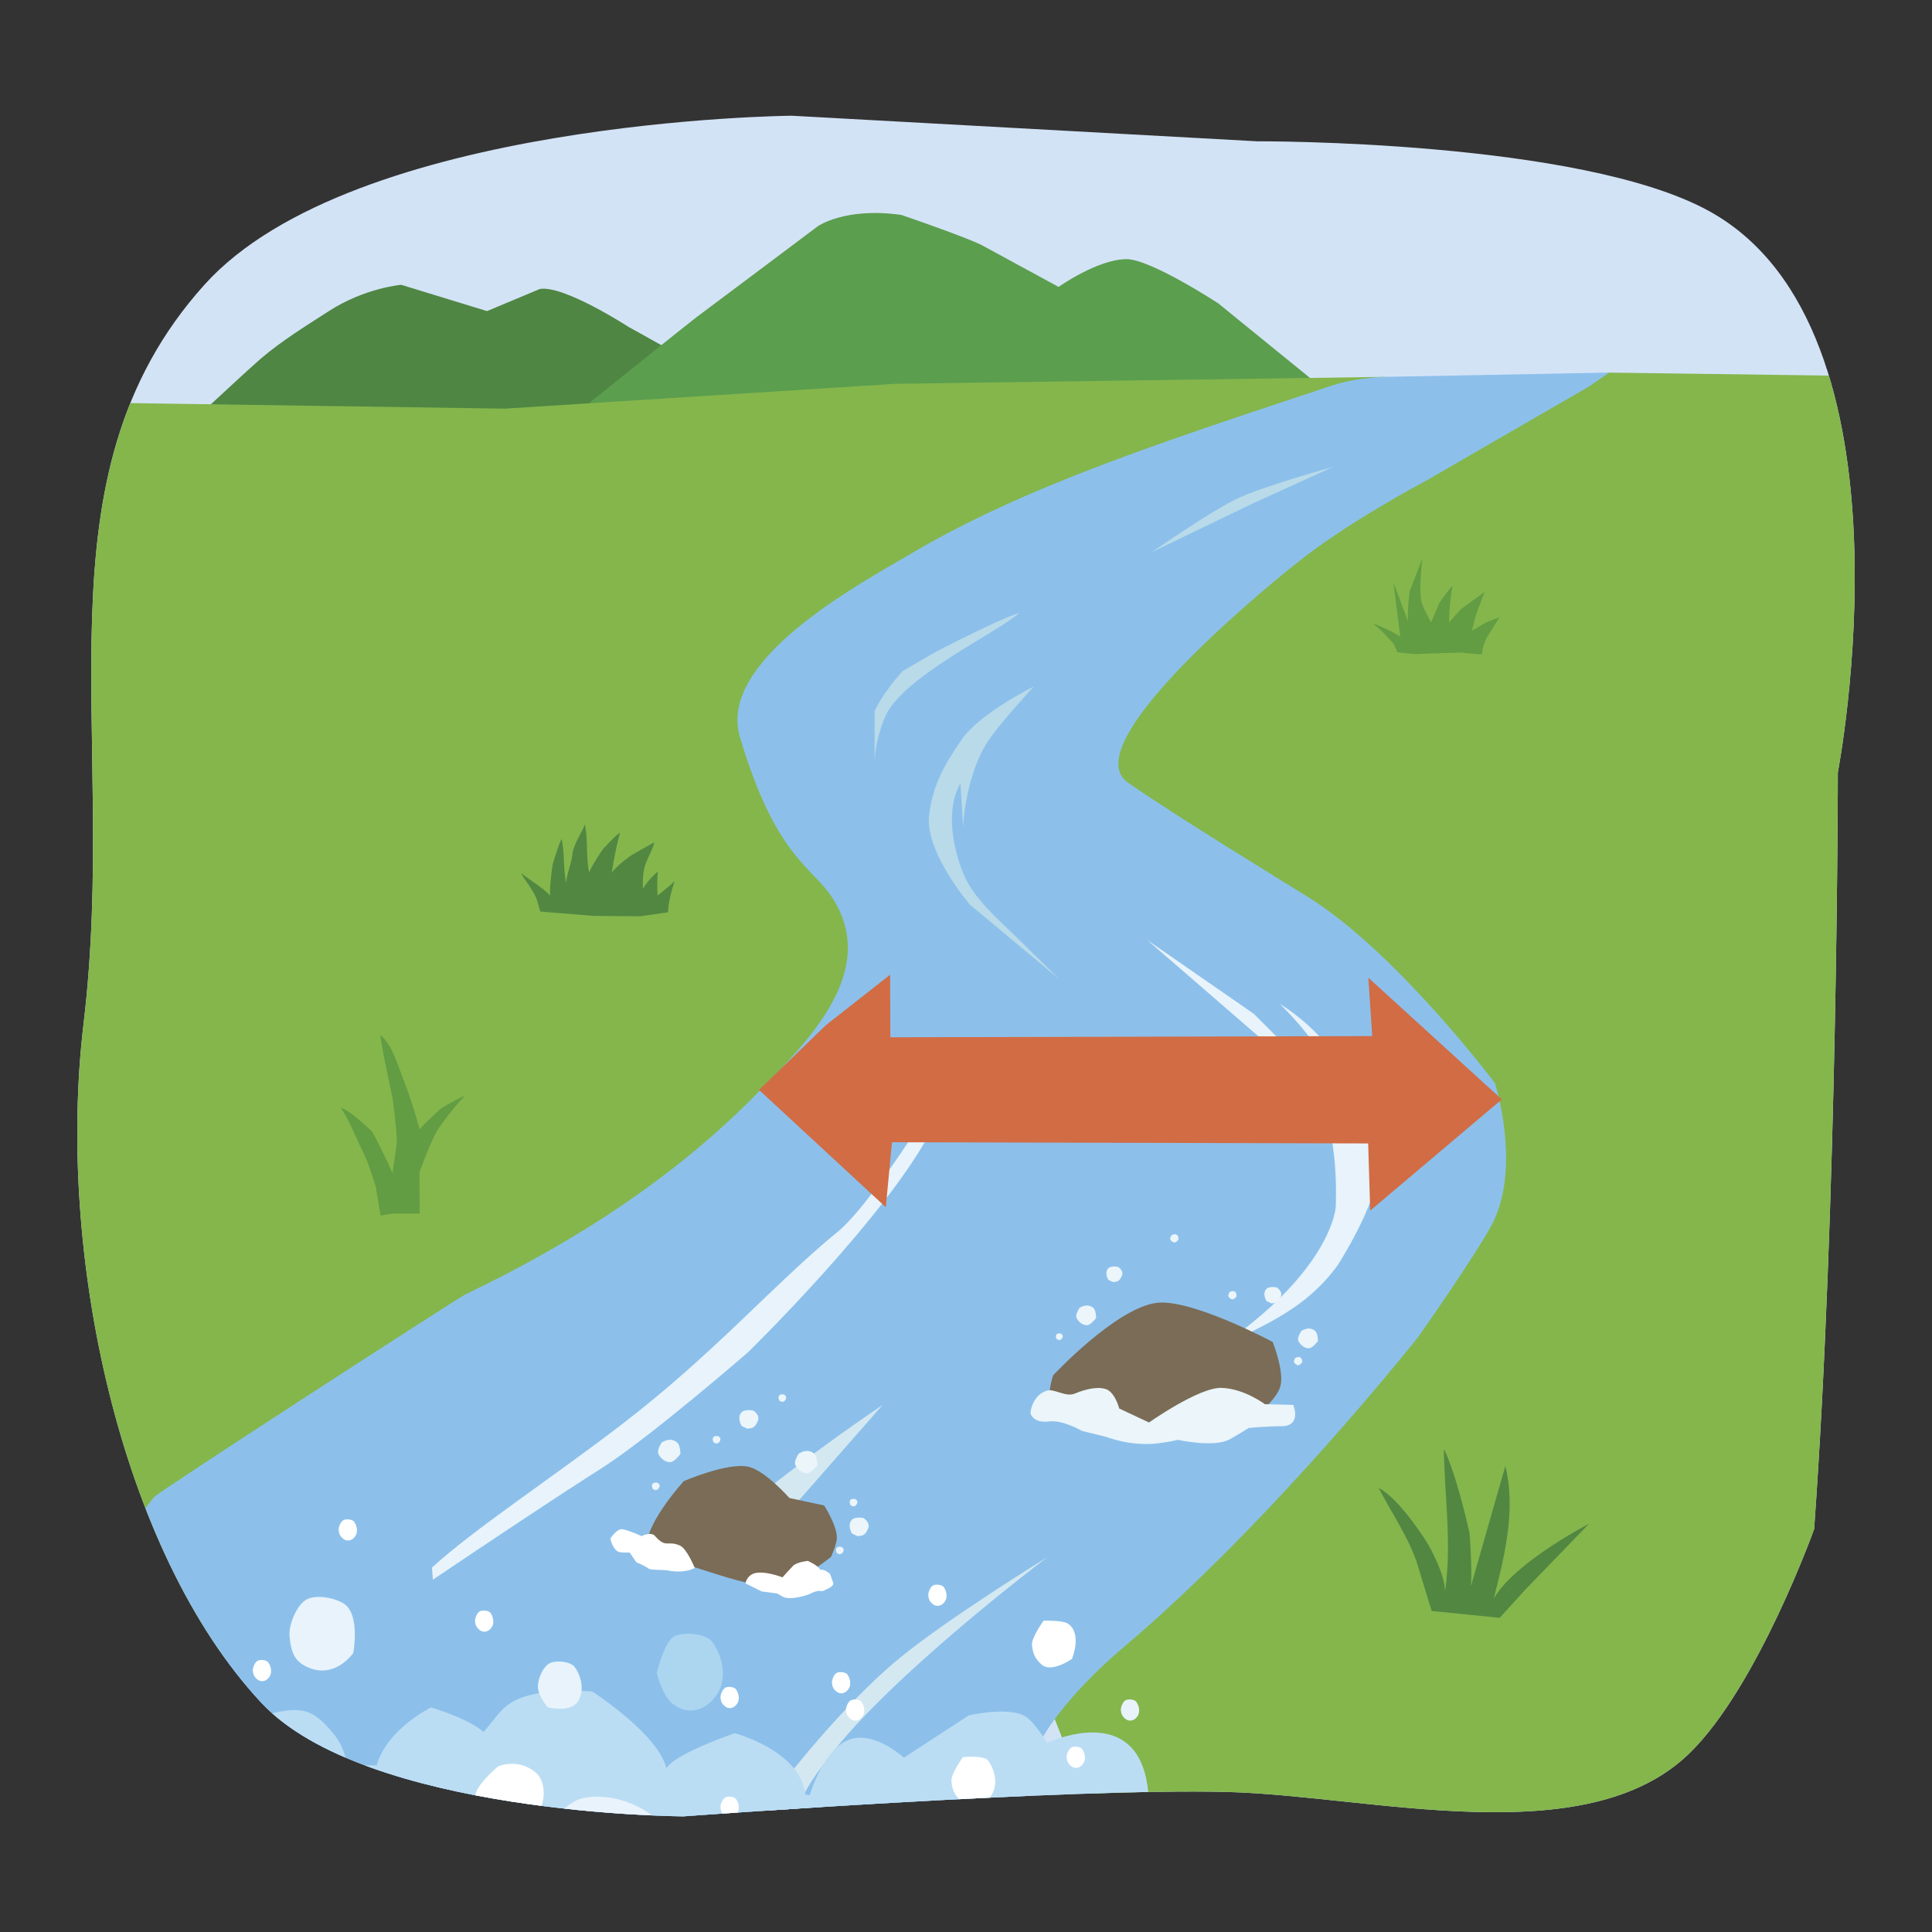 <?xml version="1.0" encoding="UTF-8"?><svg id="_레이어_1" xmlns="http://www.w3.org/2000/svg" xmlns:xlink="http://www.w3.org/1999/xlink" viewBox="0 0 500 500"><rect x="0" y="0" width="500" height="500" fill="#333333" stroke="none"/><defs><style>.cls-1{fill:#528742;}.cls-2{fill:#acd5f0;}.cls-3{fill:#fff;}.cls-4{fill:none;}.cls-5{fill:#5b9e4e;}.cls-6{fill:#84b64c;}.cls-7{fill:#7b6c57;}.cls-8{fill:#b8dae9;}.cls-9{fill:#d3e3f6;}.cls-10{fill:#e8f3fb;}.cls-11{fill:#cde4e6;}.cls-12{fill:#629c43;}.cls-13{fill:#ebf5fa;}.cls-14{fill:#8cc0eb;}.cls-15{fill:#d16c45;}.cls-16{fill:#bbddf4;}.cls-17{fill:#5490ae;}.cls-18{fill:#c3d0ea;}.cls-19{fill:#4f8643;}.cls-20{clip-path:url(#clippath);}.cls-21{fill:#d4e8f1;}</style><clipPath id="clippath"><path class="cls-4" d="M469.5,395.66c6.07-84.07,6.13-195.77,6.13-195.77,0,0,22.13-114.46-33.15-145.17-33.42-18.57-117.13-18.15-117.13-18.15l-120.45-6.62s-113.5.96-152,43.75c-44.92,49.93-22.15,115.16-31.27,191.22-7.16,59.74,9.54,136.52,45.87,175.62,27.12,29.19,109.4,29.53,109.4,29.53,0,0,100.02-7.41,141-6.3,36.89,1,92.53,16.07,119.32-10.02,17.67-17.21,32.3-58.08,32.3-58.08Z"/></clipPath></defs><rect class="cls-4" width="500" height="500"/><g class="cls-20"><path class="cls-9" d="M469.5,395.66c6.07-84.07,6.13-195.77,6.13-195.77,0,0,22.13-114.46-33.15-145.17-33.42-18.57-117.13-18.15-117.13-18.15l-120.45-6.62s-113.5.96-152,43.75c-44.92,49.93-22.15,115.16-31.27,191.22-7.16,59.74,9.54,136.52,45.87,175.62,27.12,29.19,109.4,29.53,109.4,29.53,0,0,100.02-7.41,141-6.3,36.89,1,92.53,16.07,119.32-10.02,17.67-17.21,32.3-58.08,32.3-58.08Z"/><path class="cls-19" d="M85.12,80.51c9.33-6.03,18.73-6.8,18.73-6.8l22.19,6.8,13.67-5.72c6.18-1.08,23,9.84,23,9.84,0,0,18.37,10.04,36.31,20.87-2.92-1.76-14.24.94-17.82,1.15-6.17.36-12.35.67-18.52.95-12.81.57-25.63.96-38.45,1.18-8.04.14-71.15-2.77-71.15-2.77,0,0,11.99-11.13,14.43-13.21,5.56-4.72,11.5-8.34,17.62-12.3Z"/><path class="cls-5" d="M180.44,81.95c3.1-2.29,31.22-23.41,31.22-23.41,0,0,7.08-4.99,21.64-2.91,17.28,5.95,20.7,7.77,20.7,7.77l19.96,10.85s10.12-7.18,17.61-7.18c6.24,0,23.73,11.45,23.73,11.45l26.58,21.61s-119.32,6.25-163.29,8.61c-9.02.49-26.22-4.36-26.22-4.36,0,0,26.41-21.22,28.07-22.44Z"/><path class="cls-6" d="M191.18,316.93c41.65-30.36,91.87-71.51,91.87-71.51l11.03-117.17s28.79-1.49,47.25-23.67c1.89-2.27,14.29-3.1,17.14-7.05l-126.75,1.8-101.09,6.43-128.11-1.9s-1.91-.07-5.2-.08c-2.81,4.71-4.91,8.06-4.91,8.06l-9.5-6.9c-.79,47.06-3.82,94.98-4.61,142.04-.33,19.66-1.7,38.36,8.71,50.41,4.36,5.04,26.88,171.09,33.51,170.72,33.36-39.58,147.62-134.39,170.66-151.18Z"/><path class="cls-6" d="M466.32,514.6c-1.85-9.21,34.4-189.59,40.81-200.34,7.71-12.92,61.99-170.28,61.99-170.28,0,0-34.02-16.57-93.52-46.75l-59.11-.8c-30.11,5.14-114.82,47.02-124.54,56.45-35.4,34.35-4.64,86.26-4.64,86.26,0,0-42.16,126.7-31.84,158.76,147.93,415.63,220.38,164.14,210.85,116.71Z"/><path class="cls-18" d="M152.23,317.3c-1.57.97-3.16,1.92-4.74,2.87,1.59-.95,3.17-1.9,4.74-2.87Z"/><path class="cls-18" d="M196.31,282.57c-1.28,1.37-2.59,2.69-3.91,4.01,1.32-1.31,2.63-2.64,3.91-4.01Z"/><path class="cls-18" d="M146.32,320.87c-1.57.93-3.15,1.86-4.74,2.78,1.59-.92,3.17-1.84,4.74-2.78Z"/><path class="cls-18" d="M156.96,314.32c-1.45.93-2.9,1.84-4.37,2.75,1.46-.91,2.92-1.82,4.37-2.75Z"/><path class="cls-18" d="M141.22,323.85c-1.52.88-3.05,1.75-4.58,2.61,1.53-.86,3.06-1.73,4.58-2.61Z"/><path class="cls-18" d="M257.78,461.64c.14.55.3,1.11.47,1.68-.18-.57-.34-1.13-.47-1.68Z"/><path class="cls-18" d="M191.48,287.49c-1.31,1.28-2.63,2.54-3.97,3.77,1.34-1.23,2.67-2.49,3.97-3.77Z"/><path class="cls-18" d="M135.48,327.12c-1.58.89-3.16,1.77-4.75,2.65,1.59-.88,3.17-1.76,4.75-2.65Z"/><path class="cls-18" d="M167.34,307.37c-1.33.94-2.66,1.86-4.01,2.77,1.35-.91,2.68-1.84,4.01-2.77Z"/><path class="cls-18" d="M172.69,303.49c-1.45,1.08-2.91,2.15-4.38,3.2,1.47-1.05,2.94-2.12,4.38-3.2Z"/><path class="cls-18" d="M182.34,295.81c-1.38,1.17-2.77,2.32-4.19,3.45,1.41-1.13,2.81-2.28,4.19-3.45Z"/><path class="cls-18" d="M177.37,299.88c-1.26,1-2.53,1.98-3.81,2.95,1.28-.97,2.55-1.95,3.81-2.95Z"/><path class="cls-18" d="M162.63,310.62c-1.51,1.02-3.03,2.02-4.57,3,1.53-.99,3.06-1.99,4.57-3Z"/><path class="cls-18" d="M187.04,291.69c-1.24,1.13-2.5,2.24-3.77,3.33,1.27-1.09,2.53-2.2,3.77-3.33Z"/><path class="cls-18" d="M257.24,458.5c.03.48.1.98.18,1.49-.09-.52-.15-1.02-.18-1.49Z"/><path class="cls-18" d="M113.89,338.95h0c.08-.04.16-.09.24-.13-.08.04-.16.09-.24.13Z"/><path class="cls-18" d="M124.44,333.22c-1.56.85-3.13,1.7-4.69,2.55,1.56-.85,3.13-1.7,4.69-2.55Z"/><path class="cls-18" d="M257.43,460.02c.09.51.2,1.05.34,1.59-.14-.54-.25-1.08-.34-1.59Z"/><path class="cls-18" d="M129.84,330.26c-1.4.77-2.8,1.54-4.21,2.31,1.4-.77,2.81-1.54,4.21-2.31Z"/><path class="cls-18" d="M258.84,465.08h0c-.21-.59-.41-1.17-.59-1.75.18.58.38,1.16.59,1.75Z"/><polygon class="cls-11" points="316.28 265.02 316.27 265.02 316.28 265.02 316.28 265.02"/><path class="cls-11" d="M316.28,265.02s0,0,0,0c0,0,0,0,0,0,0,0,0,0,0,0Z"/><path class="cls-11" d="M257.77,461.61s0,.02,0,.03c0-.01,0-.02,0-.03Z"/><path class="cls-11" d="M257.43,459.99s0,.02,0,.03c0-.01,0-.02,0-.03Z"/><path class="cls-11" d="M141.58,323.65c-.12.07-.24.14-.36.21.12-.07.24-.14.36-.21Z"/><path class="cls-11" d="M147.48,320.18c-.39.23-.77.46-1.16.69.39-.23.77-.46,1.16-.69Z"/><path class="cls-11" d="M136.64,326.46c-.39.22-.78.44-1.16.66.39-.22.78-.44,1.16-.66Z"/><path class="cls-11" d="M125.63,332.57c-.4.22-.79.43-1.19.65.4-.22.79-.43,1.19-.65Z"/><path class="cls-11" d="M130.73,329.77c-.3.16-.6.33-.89.49.3-.16.6-.33.89-.49Z"/><path class="cls-11" d="M119.75,335.77c-1.87,1.02-3.74,2.03-5.62,3.05,1.87-1.02,3.74-2.03,5.62-3.05Z"/><path class="cls-11" d="M152.6,317.07c-.12.08-.25.16-.37.23.12-.08.25-.16.37-.23Z"/><path class="cls-11" d="M183.27,295.02c-.31.27-.62.53-.93.8.31-.26.62-.53.93-.8Z"/><path class="cls-11" d="M173.56,302.83c-.29.22-.58.44-.87.66.29-.22.58-.44.87-.66Z"/><path class="cls-11" d="M168.31,306.69c-.32.23-.64.45-.97.68.32-.23.65-.45.97-.68Z"/><path class="cls-11" d="M178.15,299.26c-.26.21-.52.41-.78.61.26-.21.52-.41.78-.61Z"/><path class="cls-11" d="M158.06,313.62c-.36.24-.73.47-1.1.7.37-.23.73-.47,1.1-.7Z"/><path class="cls-11" d="M192.4,286.58c-.31.3-.61.61-.92.91.31-.3.61-.61.92-.91Z"/><path class="cls-11" d="M187.51,291.26c-.16.14-.32.28-.47.42.16-.14.32-.28.47-.42Z"/><path class="cls-11" d="M163.33,310.14c-.23.16-.47.32-.7.48.24-.16.47-.32.7-.48Z"/><path class="cls-3" d="M305.76,256.8c4.44,5.16-11.15,17.62-15.54,22.83s-12.67,15.96-12.67,15.96l36.69-27.79s3.23-4.52,3.5-7.02c.34-3.2-4.26-6.2-4.26-6.2l-32.16-15.88s20.99,14.09,24.43,18.09Z"/><polygon class="cls-11" points="316.28 265.02 316.27 265.02 316.28 265.02 316.28 265.02"/><path class="cls-14" d="M335.18,146.06c13.02-10.64,33.46-21.41,33.46-21.41l42.48-24.55,5.37-3.68-58.35,1.11s-7.29.22-13.19,2.18c-44.29,14.69-79.72,26.17-109.26,43.62-12.93,7.64-50.1,27.39-44.22,47.33,9.16,30.99,18.64,33.6,23.83,41.52,12.47,19.04-6.15,37.2-18.74,50.16-21.84,22.48-48.14,39.22-76.2,52.7-1.85.89-79,50.79-80.38,52.32-3.72,4.16-21.73,30.22-23.76,35.13-6.01,14.58-21.8,40.49-22.62,47.97-.93,8.39,98.29,22.11,99.78,22.88,16.4-13.24,26.37,14.67,26.37,14.67,4.21,1.77,47.06-11.41,66.18-12.74-.38-.88,44,4.69,50.55,18.82,16.15-1.24,29.47-51.14,29.43-51.61-.84-12.1,15.75-28.47,24.97-36.26,38.66-32.7,76.15-80.22,76.15-80.22,0,0,14.35-20.38,18.91-28.78,8.01-14.75.98-36.88.98-36.88,0,0-25.49-33.91-48.33-48.15-7.07-4.41-34.37-21.05-46.68-29.65-15.04-10.52,43.25-56.49,43.25-56.49ZM241.54,291.46c-11.24,22.65-47.96,58.48-47.96,58.48,0,0-25.31,21.97-37.77,29.92-2.58,1.65-5.41,3.47-8.36,5.4,5.53-5.16,10.02-9.29,12.9-11.86,21.41-19.09,39.54-40.82,56.53-54.66,6.62-5.39,18.18-23.15,18.18-23.15l11.17-22.32s-1.76,12.3-4.69,18.19ZM316.28,265.02s0,0,0,0c0,0,0,0,0,0,0,0,0,0,0,0Z"/><path class="cls-21" d="M214.19,455.21c15.67-21.18,56.87-52.22,56.87-52.22,0,0-25.66,15.76-38.47,26.31-14.86,12.24-30.29,32.45-30.29,32.45,0,0-7.01,12.81-12.81,28.66-.27.74-2.41,7.52-2.03,8.4.12,0,.23-.01.35-.02,6.54-.47,8.2-.59,13.73-1.02.75-28.31,7.41-35.49,12.64-42.56Z"/><path class="cls-21" d="M194.71,388.44c1.83.94,4.69,2.34,8.47,3.93l25.22-28.76s-17.29,11.59-33.69,24.83Z"/><polygon class="cls-17" points="316.28 265.02 316.28 265.02 316.27 265.02 316.28 265.02"/><path class="cls-8" d="M241.83,168.9l-8.18,4.73c-5.23,5.73-7.31,10.38-7.31,10.38v13.28s-.03-5.29,2.73-11.79c4.36-10.29,29.36-21.93,34.71-26.88-6.6,2.18-21.95,10.27-21.95,10.27Z"/><path class="cls-10" d="M324.44,262.33l24.66,24.68s-3.41-13.03-17.94-27.25c21.34,13.32,26.15,38.38,26.15,38.38,0,0,1.6,8.88-11.05,29.2-9.09,12.63-21.56,16.39-32.07,22.22,30.58-20.39,31.49-37.15,31.49-37.15,0,0,1.13-21.2-5.33-28.24-2.8-3.05-10.77-12.59-10.77-12.59l-32.66-28.29,27.52,19.05Z"/><path class="cls-10" d="M193.58,349.94s36.72-35.83,47.96-58.48c2.92-5.89,4.69-18.19,4.69-18.19l-11.17,22.32s-11.57,17.76-18.18,23.15c-17,13.84-31.73,31.39-56.53,50.33-18.75,14.31-37.55,26.57-48.56,36.62.06,1.06.14,2.11.23,3.14,12.6-8.49,31.05-20.83,43.79-28.96,12.46-7.95,37.77-29.92,37.77-29.92Z"/><path class="cls-7" d="M176.96,383.32s-9.09,9.92-9.69,16.49c-.04.48-.06.99.17,1.4.3.53.94.76,1.52.94,5.52,1.76,16.57,5.29,16.57,5.29,0,0,4.91,1.56,7.43,2.05,3.05.58,6.19.72,9.28.39,5.02-.54,12.85-6.99,12.85-6.99,0,0,1.32-2.96,1.47-4.56.31-3.21-3.28-8.72-3.28-8.72l-8.97-1.92s-6.15-6.95-10.42-8.05c-5.35-1.37-16.93,3.68-16.93,3.68Z"/><path class="cls-3" d="M169.45,397.46c-.98-1.13-3.43.09-3.43.09,0,0-2.6-1.28-4.82-1.77-1.52-.33-3.24,2.4-3.24,2.4,0,0,.37,2.2,1.77,3.25.72.54,3.22.35,3.22.35l1.73,2.53s2.42,1,3.23,1.68c.44.37,3.99.27,4.6.39,4.86.98,7.28-.6,7.28-.6,0,0-2.01-5.01-3.84-5.8-3.26-1.41-3.56.83-6.49-2.52Z"/><path class="cls-3" d="M194.44,407.53c2.33-1.56,8.07.69,8.07.69,0,0,1.77-2,2.72-2.97.98-1,3.82-1.29,3.82-1.29,0,0,2.64,1.11,3.28,2.35.88-.39,2.49,1.02,2.49,1.02l.87,2.49c-.13.9-1.87,1.52-1.87,1.52,0,0-.87.54-1.28.43-1.17-.3-2.96.75-2.96.75,0,0-5.08,1.97-7.29.56-.4-.26-.78-.56-1.24-.68-.34-.09-3.9-.53-3.9-.53l-4.18-2.07s.04-1.33,1.47-2.28Z"/><path class="cls-8" d="M240.44,211.15c-1.02,9.44,10.58,22.99,10.58,22.99l22.98,19.15s-7.11-6.99-10.66-10.49c-5.48-5.39-11.86-10.57-14.47-17.82-5.48-15.23-.3-22.16-.3-22.16,0,0,.44,7.47.67,11.2.31-5.91,2.14-15.5,6.24-21.87,3.07-4.77,12.08-14.49,12.08-14.49,0,0-14.12,6.97-18.77,13.86-4.37,6.47-7.48,11.67-8.34,19.63Z"/><path class="cls-13" d="M194.91,365.04s-2.24-.45-3.05.52c-1.22,1.46.1,3.5.1,3.5l1.43.67c1.52-.09,1.98-.32,2.71-1.92.76-1.67-1.19-2.77-1.19-2.77Z"/><path class="cls-13" d="M223.46,392.86s-2.24-.45-3.05.52c-1.22,1.46.1,3.5.1,3.5l1.43.67c1.52-.09,1.98-.32,2.71-1.92s-1.19-2.77-1.19-2.77Z"/><path class="cls-13" d="M170.16,383.74s-.9-.18-1.23.21c-.49.59.04,1.41.04,1.41l.58.27c.62-.04.8-.13,1.1-.78s-.48-1.12-.48-1.12Z"/><path class="cls-13" d="M185.89,371.68s-.9-.18-1.23.21c-.49.59.04,1.41.04,1.41l.58.27c.62-.04.8-.13,1.1-.78s-.48-1.12-.48-1.12Z"/><path class="cls-13" d="M202.91,360.9s-.9-.18-1.23.21c-.49.59.04,1.41.04,1.41l.58.27c.62-.04.8-.13,1.1-.78s-.48-1.12-.48-1.12Z"/><path class="cls-13" d="M221.34,387.95s-.9-.18-1.23.21c-.49.59.04,1.41.04,1.41l.58.27c.62-.04.8-.13,1.1-.78s-.48-1.12-.48-1.12Z"/><path class="cls-13" d="M217.79,400.34s-.9-.18-1.23.21c-.49.59.04,1.41.04,1.41l.58.27c.62-.04.8-.13,1.1-.78s-.48-1.12-.48-1.12Z"/><path class="cls-13" d="M210.65,376.14c-1.34-1.04-2.7-.67-3.94.06,0,0-.97,1.46-.97,2.45s1.73,2.94,3.45,2.6c.92-.19,2.36-2.08,2.36-2.08,0,0,0-2.33-.9-3.02Z"/><path class="cls-13" d="M175.19,373.25c-1.34-1.04-2.7-.67-3.94.06,0,0-.97,1.46-.97,2.45s1.73,2.94,3.45,2.6c.92-.19,2.36-2.08,2.36-2.08,0,0,0-2.33-.9-3.02Z"/><path class="cls-16" d="M97.46,456.91c2.76-9.54,14.09-15.02,14.09-15.02,0,0,9.73,2.85,13.59,6.36,3.19-3.7,4.42-5.86,6.92-7.46,7.05-4.52,21.23-3.01,21.23-3.01,0,0,17.1,10.98,19.18,19.9,1.93-3.76,17.67-9.12,17.67-9.12,0,0,16.98,4.44,18.33,15.92,7.33-.18,6.36,19.51,6.36,19.51,0,0-3.53,8.85-6.1,10.98-2.21,1.83-7.76,4.2-11.01.42.39,8.11-2.77,14.64-5.62,17.95-4.87,5.66-4.18,6.81-10.62,9.41-7.3,2.95-16.45,1.8-23.37-1.93-2.75-1.48-4.51-3.52-8.35-10.5-5.24,7.17-15.12,15.04-23.09,15.74-7.76.68-20.93-3.68-25.04-12.33-1.62-3.41-2.91-13.54-2.35-17.57-3.61,1.01-5.26,2.54-9.02,1.57-5.91-1.52-14.55-13.16-14.55-13.16l1.12-20.06s4.83-7.69,12-7.69,8.62.08,8.62.08Z"/><path class="cls-10" d="M83.7,494.43c-.34.32-1.41-14.81-1.41-14.81,0,0,4.56-6.3,8.86-8.27,3.04-1.39,14.91,2.52,14.91,2.52,0,0,8.89-6.57,14.86-7.39,5.53-.76,12.34-.17,17.01,3.78,1.49,1.26,3.19,1.65,3.19,1.65,0,0,6.52-5.54,8.68-6.25,8.06-2.63,22.69,2.44,24.93,13.23,1.48-.21,4.71-1.48,4.71-1.48,0,0,9.41-.61,13.28,2.04,3.31,2.27,6.39,9.85,6.39,9.85,0,0-.94,4.09-1.18,6.11,2.52-.17,4.85.94,6.09,3.63,1.95,4.25-.27,9.06-2.76,12.27-2.33,3.01-5.31,5.38-8.48,7.03-1.76.92-7.34,4.21-7.34,4.21,0,0-18.27,12.25-30.26,9.04-3.02-.81-10.3-3.13-10.3-3.13,0,0-3.38,3.03-7,4.65-5.7,2.55-21.39-2.06-21.39-2.06l-9.87-10.92-7.98,2.26s-17.34.03-22.35-10.89c-1.05-2.29-.15-8.3.23-8.93,2.35-2.73,4.62-5.7,7.18-8.15Z"/><path class="cls-16" d="M89.51,461.72s2.05-6.96-3.62-13.54c-3.56-4.13-5.89-5.71-10.03-5.61-4,.09-10.57,1.95-14.11,4.64-2.73,2.07-5.47,8.29-5.47,8.29l-7.9-15.55s-6.52-4.85-14.06-5.72c-2.87-.33-13.47,5.1-13.47,5.1,0,0-5.29-8.33-7.92-10.22-4.53-3.25-17.49,1.7-17.49,1.7l-9.29,12.33-1.03,10.38s-10.39,4.89-10.39,18.08c0,6.77-.29,13.1,4.74,17.9,3.15,3,6.6,3.67,13.34,3.67,5.33-2.13,8.23,9.98,13.02,12,8.13,3.44,18.59,3.52,26.97,1.32,2.68-.7,4.96-1.42,6.93-3.66,1.28-1.46,3.57-4.52,3.57-4.52,0,0,8.44,3.43,11.48,4.43,6.47,2.12,13.75,1.3,20.02-1.27,2.6-1.07,5.97-2.4,8-4.71,1.86-2.13,1.52-3.68,2.33-6.28,1.59-5.07,5.42-2.99,7.4-7.71,1.93-4.59,1.67-8.39.24-13.03l-3.26-8.03Z"/><path class="cls-10" d="M16.45,466.68c-1.57-3.02-6.6-8.44-10.3-9.3-5.28-1.23-14.37,2.8-14.37,2.8,0,0-5.1,5.23-5.41,8.72-4.24-6.27-12.03-1.98-15.05,3.9-1.93,3.75-.74,11.16-.74,11.16,0,0,2.3,4.97,4.73,4.67-2.3,1.98-1.93,7.81-1.93,7.81,0,0,4.67,10.3,8.54,13.12,6.73,4.9,19.26,5.61,19.26,5.61,0,0,6.28-2.34,9.06-2.34,9.03,19.08,35.16,6.45,35.16,6.45,0,0,4.46-3.63,8.72-2.4,5.14,1.48,11.75,2.99,16.72.03,3.03-1.8,7.24-8.04,7.24-8.04l8.74-1.26s7.63-6.67,10.08-14.93c1.37-4.62.46-15.01-2.36-18.94-2.86-3.99-6.28-5.64-10.61-4.21-1.38-5.43-14.93-7.39-14.93-7.39,0,0-12.67,2.27-15.86,7.37-1.8-3.96-11.75-8.33-11.75-8.33,0,0-7.84-.36-11.21-.36-2.85,0-13.72,5.87-13.72,5.87Z"/><path class="cls-16" d="M208.79,467.28s3.85-16.79,13.15-17.54c5.91-.47,11.98,5.15,11.98,5.15l16.8-10.94s10.78-2.51,14.92.44c2.34,1.67,5.38,6.68,5.38,6.68,0,0,14.7-7.04,22.12,1.58,5.87,6.82,3.87,20.05,3.87,20.05,0,0,7.61,9.57,5.77,18.56-1.63,7.95-4.03,10.33-11.14,13.42-3.42,1.48-7.01,1.84-10.63,1.5-2.13-.2-5.91.04-5.91.04,0,0-4.39,4.69-6.59,6.36-5.14,3.9-9.34,5.71-15.45,5.82-5.91.1-10.72.27-15.94-2.96-2.38-1.47-9.05-8.17-9.05-8.17,0,0-6.47,1.72-8.53,2.45-4.29,1.52-8.75.32-12.52-2.34-6.18-4.36-12.37-14.19-6.77-21.92-3.41-2.77-6.87-10.54-.97-17.4,5.91-6.86,9.5-.8,9.5-.8Z"/><path class="cls-10" d="M201.03,484.72c4.17-3.54,9.47-4.95,14.1-1.93.93.61,1.17.91,2.07.16,1.77-1.48-.09.46,4.86-5.29,4.95-5.75,19.82-3.87,19.82-3.87,0,0,3.76,1.86,5.32,3.4.59.58,1.09,1.48,1.91,1.39.88-.1,2.14-1.52,2.94-1.97,2.51-1.42,5.32-2.11,8.09-2.33,5.53-.43,16.63,6.1,16.63,6.1,0,0,.96,2.59,1.43,2.9.54.36,1.74-.33,2.29-.59,6.86-3.37,15.03,4.3,15.03,4.3,0,0,2.75,8.58.38,11.58,1.12.73,2.05,4.12,2.05,4.12,0,0-.11,6.75-1.57,9.68-1.96,3.95-6.35,7.36-10.02,8.63-1.97.68-5.92,1.02-5.92,1.02,0,0-2.02,2.62-4.07,4.18-3.46,2.62-7.33,4.05-7.33,4.05,0,0-18.29-.22-21.75-5.33-4.04,4.67-11.79,5.12-17.1,5.82-10.5,1.38-24.45-11.64-24.45-11.64l-10.8-5.62s-3.4-7.3-2.89-12.66c.31-3.27,4.31-12.12,8.98-16.09Z"/><path class="cls-10" d="M79.46,413.89c2.61-1.34,7.59-.26,9.69,1.24,4.11,2.94,2.28,12.66,2.28,12.66,0,0-5.07,7.47-12.71,3.24-2.76-1.53-3.49-4.07-3.79-7.68-.25-2.94,1.91-8.13,4.52-9.47Z"/><path class="cls-3" d="M.51,443.07c2.61-1.34,9.69,1.24,9.69,1.24,0,0,4.74,8.46,1.4,13.67-2.93,4.58-7.98,5.66-11.83,2.24-2.37-2.1-3.49-4.06-3.79-7.68-.24-2.94,1.91-8.13,4.52-9.47Z"/><path class="cls-2" d="M26.12,396.04s5.3-.48,6.42.82c1.12,1.3,3.14,5.6.93,9.05-1.94,3.03-5.29,3.74-7.83,1.48-1.57-1.39-2.31-2.69-2.51-5.09-.16-1.95,3-6.27,3-6.27Z"/><path class="cls-3" d="M28.49,480.79s5.3-.48,6.42.82,3.14,5.6.93,9.06c-1.94,3.03-5.29,3.74-7.83,1.48-1.57-1.39-2.31-2.69-2.51-5.09-.16-1.95,2.99-6.27,2.99-6.27Z"/><path class="cls-10" d="M142.2,430.47c1.73-.89,5.3-.48,6.42.82,1.12,1.3,3.14,5.6.93,9.06-1.94,3.03-7.83,1.48-7.83,1.48,0,0-2.31-2.69-2.51-5.09-.16-1.95,1.26-5.38,3-6.27Z"/><path class="cls-3" d="M175.52,475c.72-.37,2.21-.2,2.68.34s1.31,2.34.39,3.78c-.81,1.26-2.21,1.56-3.27.62-.65-.58-.96-1.13-1.05-2.12-.07-.81.53-2.25,1.25-2.62Z"/><path class="cls-3" d="M241.49,410.31c.72-.37,2.21-.2,2.68.34s1.31,2.34.39,3.78c-.81,1.26-2.21,1.56-3.27.62-.65-.58-.96-1.13-1.05-2.12-.07-.81.53-2.25,1.25-2.62Z"/><path class="cls-10" d="M291.33,440.01c.72-.37,2.21-.2,2.68.34.47.54,1.31,2.34.39,3.78-.81,1.26-2.21,1.56-3.27.62-.65-.58-.96-1.13-1.05-2.13-.07-.81.53-2.25,1.25-2.62Z"/><path class="cls-3" d="M277.3,452.24c.72-.37,2.21-.2,2.68.34.47.54,1.31,2.34.39,3.78-.81,1.26-2.21,1.56-3.27.62-.65-.58-.96-1.13-1.05-2.12-.07-.81.53-2.25,1.25-2.62Z"/><path class="cls-3" d="M216.56,432.94c.72-.37,2.21-.2,2.68.34.47.54,1.31,2.34.39,3.78-.81,1.26-2.21,1.56-3.27.62-.65-.58-.96-1.13-1.05-2.12-.07-.81.53-2.25,1.25-2.62Z"/><path class="cls-3" d="M187.72,465.17c.72-.37,2.21-.2,2.68.34.47.54,1.31,2.34.39,3.78-.81,1.26-2.21,1.56-3.27.62-.65-.58-.96-1.13-1.05-2.12-.07-.81.53-2.25,1.25-2.62Z"/><path class="cls-3" d="M293.7,468.42c.72-.37,2.21-.2,2.68.34.47.54,1.31,2.34.39,3.78-.81,1.26-2.21,1.56-3.27.62-.65-.58-.96-1.13-1.05-2.12-.07-.81.53-2.25,1.25-2.62Z"/><path class="cls-3" d="M24.37,422.1c.72-.37,2.21-.2,2.68.34.47.54,1.31,2.34.39,3.78-.81,1.26-2.21,1.56-3.27.62-.65-.58-.96-1.13-1.05-2.12-.07-.81.53-2.25,1.25-2.62Z"/><path class="cls-3" d="M66.68,429.8c.72-.37,2.21-.2,2.68.34.47.54,1.31,2.34.39,3.78-.81,1.26-2.21,1.56-3.27.62-.65-.58-.96-1.13-1.05-2.12-.07-.81.53-2.25,1.25-2.62Z"/><path class="cls-3" d="M35.72,446.99c.72-.37,2.21-.2,2.68.34.47.54,1.31,2.34.39,3.78-.81,1.26-2.21,1.56-3.27.62-.65-.58-.96-1.13-1.05-2.12-.07-.81.53-2.25,1.25-2.62Z"/><path class="cls-3" d="M88.9,393.4c.72-.37,2.21-.2,2.68.34.47.54,1.31,2.34.39,3.78-.81,1.26-2.21,1.56-3.27.62-.65-.58-.96-1.13-1.05-2.12-.07-.81.53-2.25,1.25-2.62Z"/><path class="cls-3" d="M71.33,497.32c.72-.37,2.21-.2,2.68.34.47.54,1.31,2.34.39,3.78-.81,1.26-2.21,1.56-3.27.62-.65-.58-.96-1.13-1.05-2.12-.07-.81.53-2.25,1.25-2.62Z"/><path class="cls-3" d="M177.89,499.25c.72-.37,2.21-.2,2.68.34.47.54,1.31,2.34.39,3.78-.81,1.26-2.21,1.56-3.27.62-.65-.58-.96-1.13-1.05-2.12-.07-.81.53-2.25,1.25-2.62Z"/><path class="cls-3" d="M79.9,465.17c.72-.37,2.21-.2,2.68.34.47.54,1.31,2.34.39,3.78-.81,1.26-2.21,1.56-3.27.62-.65-.58-.96-1.13-1.05-2.12-.07-.81.53-2.25,1.25-2.62Z"/><path class="cls-3" d="M220.2,440.02c.72-.37,2.21-.2,2.68.34.47.54,1.31,2.34.39,3.78-.81,1.26-2.21,1.56-3.27.62-.65-.58-.96-1.13-1.05-2.12-.07-.81.53-2.25,1.25-2.62Z"/><path class="cls-3" d="M124.19,417c.72-.37,2.21-.2,2.68.34.47.54,1.31,2.34.39,3.78-.81,1.26-2.21,1.56-3.27.62-.65-.58-.96-1.13-1.05-2.12-.07-.81.53-2.25,1.25-2.62Z"/><path class="cls-3" d="M187.72,436.77c.72-.37,2.21-.2,2.68.34.47.54,1.31,2.34.39,3.78-.81,1.26-2.21,1.56-3.27.62-.65-.58-.96-1.13-1.05-2.12-.07-.81.53-2.25,1.25-2.62Z"/><path class="cls-3" d="M270.07,419.44s5.03-.18,6.42.82c3.63,2.61.93,9.06.93,9.06,0,0-5.29,3.74-7.83,1.48-1.57-1.39-2.31-2.69-2.51-5.09-.16-1.95,3-6.27,3-6.27Z"/><path class="cls-3" d="M133.5,495.95c1.73-.89,6.42.82,6.42.82,0,0,3.14,5.6.93,9.05-1.94,3.03-5.29,3.74-7.83,1.48-1.57-1.39-2.31-2.69-2.51-5.09-.16-1.95,1.26-5.39,3-6.27Z"/><path class="cls-3" d="M209.33,483.46s5.3-.48,6.42.82c1.12,1.3,3.14,5.6.93,9.06-1.94,3.03-7.83,1.48-7.83,1.48,0,0-2.31-2.69-2.51-5.09-.16-1.95,3-6.27,3-6.27Z"/><path class="cls-3" d="M249.22,454.73s5.3-.48,6.42.82c1.12,1.3,3.14,5.6.93,9.06-1.94,3.03-5.29,3.74-7.83,1.48-1.57-1.39-2.31-2.69-2.51-5.09-.16-1.95,2.99-6.27,2.99-6.27Z"/><path class="cls-3" d="M128.9,457.14s5.37-2.35,9.97,1.81c1.92,1.74,3.05,6.5-.29,11.71-2.93,4.57-7.98,5.65-11.83,2.24-2.37-2.1-3.49-4.07-3.79-7.68-.25-2.94,5.94-8.08,5.94-8.08Z"/><path class="cls-2" d="M174.5,423.52c2.61-1.34,8-.72,9.69,1.24,1.69,1.96,4.74,8.46,1.4,13.67-2.93,4.57-7.98,5.65-11.83,2.23-2.37-2.1-3.79-7.68-3.79-7.68,0,0,1.91-8.13,4.52-9.47Z"/><path class="cls-8" d="M298.11,142.89l26.1-12.59,20.78-9.46s-18.47,5.06-25.32,8.45c-6.85,3.39-21.56,13.6-21.56,13.6Z"/><path class="cls-7" d="M272.53,355.95s-1.73,5.27-.5,7.6c1.3,2.46,10.19,2.19,12.9,2.8,11.58,2.64,29.53,2.74,29.53,2.74l9.06-1.5s6.7-4.86,7.82-8.74c1.12-3.89-1.98-11.56-1.98-11.56,0,0-20.95-11.2-29.96-10.12-10.56,1.27-26.87,18.79-26.87,18.79Z"/><path class="cls-13" d="M266.66,365.64s.47,2.79,4.93,2.22c3.45-.44,8.43,2.46,8.43,2.46l6.31,1.56s3.45,1.3,7.26,1.67q3.52.34,6.24-.03c4.13-.56,4.97-.9,4.97-.9,0,0,9.38,2.11,13.49-.14,1.67-.91,4.88-2.93,4.88-2.93,0,0,4.7-.45,8.44-.45,5.41,0,3.07-5.52,3.07-5.52l-7.34-.18s-5.32-4.04-11.2-4.22c-5.87-.18-18.77,8.96-18.77,8.96l-7.71-3.62s-1.25-4.87-3.99-5.15c0,0-2.38-.84-7.53,1.29-2.45,1.01-5.33-1.44-7.34-.73-3.79,1.33-4.13,5.74-4.13,5.74Z"/><path class="cls-13" d="M289.34,327.86s-1.89-.38-2.58.44c-1.03,1.23.09,2.93.09,2.93l1.2.56c1.29-.07,1.67-.26,2.29-1.61s-1.01-2.32-1.01-2.32Z"/><path class="cls-13" d="M330.39,333.18s-1.99-.4-2.71.46c-1.08,1.29.09,3.08.09,3.08l1.27.59c1.35-.08,1.76-.28,2.41-1.7s-1.06-2.44-1.06-2.44Z"/><path class="cls-13" d="M274.55,345.12s-.8-.16-1.1.19c-.44.52.04,1.25.04,1.25l.51.24c.55-.03.71-.11.98-.69s-.43-.99-.43-.99Z"/><path class="cls-13" d="M340.29,344.39c-1.19-.92-2.4-.59-3.5.05,0,0-.86,1.29-.86,2.16s1.54,2.6,3.06,2.29c.82-.17,2.1-1.83,2.1-1.83,0,0,0-2.05-.8-2.66Z"/><path class="cls-13" d="M282.88,338.42c-1.19-.92-2.4-.59-3.5.05,0,0-.86,1.29-.86,2.16s1.54,2.6,3.06,2.29c.82-.17,2.1-1.83,2.1-1.83,0,0,0-2.05-.8-2.66Z"/><path class="cls-13" d="M304.66,319.66c-.5-.38-1-.24-1.46.02,0,0-.36.54-.36.9s.64,1.08,1.28.96c.34-.07.88-.77.88-.77,0,0,0-.86-.33-1.11Z"/><path class="cls-13" d="M336.68,351.42c-.5-.38-1-.24-1.46.02,0,0-.36.54-.36.9s.64,1.08,1.28.96c.34-.07.88-.77.88-.77,0,0,0-.86-.33-1.11Z"/><path class="cls-13" d="M319.69,334.37c-.5-.38-1-.24-1.46.02,0,0-.36.54-.36.9s.64,1.08,1.28.96c.34-.07.88-.77.88-.77,0,0,0-.86-.33-1.11Z"/></g><path class="cls-12" d="M355.41,161.44c1.32.3,4.71,2.01,4.71,2.01l2.27,1.28-.73-5.73s-.77-6.07-1.05-8.28c.8,2.13,1.59,4.25,2.39,6.38.47,1.26.94,2.52,1.41,3.77-.25-2.62.4-7.84.4-7.84l3.3-8.48s-.92,7.2-.32,10.75c.33,1.92,2.58,5.73,2.58,5.73l2.11-4.92s2.13-3.22,3.46-4.53c-.42,2.11-.7,4.26-.82,6.42-.06,1.04-.08,2.07-.07,3.11.99-1.3,3.23-3.61,3.23-3.61l5.95-4.32-2.31,6.05-.98,4.02,3.45-2.06s2.59-1.1,3.61-1.37c-.89,1.54-3.21,5.16-3.21,5.16,0,0-1.15,2.16-1.27,4.3-1.81.05-5.41-.41-5.41-.41l-12.2.41-4.24-.48-1.03-2.23s-3.32-3.79-5.25-5.12Z"/><path class="cls-12" d="M109.75,296.75c-1.49-6.01-3.31-12.27-5.64-18.16-1.39-3.51-2.66-8.15-5.63-10.73-.15,1.42,3.07,16.06,3.07,16.06,0,0,1.16,8.33,1.15,11.38,0,1.56-1.67,10.39-1.23,11.65.37.07,8.29-10.19,8.29-10.19Z"/><path class="cls-12" d="M104.48,313.58c-.06-6.13-8.19-20.74-8.19-20.74,0,0-6.4-6.16-8.13-6.08,1.67,1.87,4.59,9.06,6.03,11.88,1.31,2.57,3.04,8.44,3.04,8.44,0,0,1.31,7.72,1.28,7.49l5.97-1Z"/><path class="cls-12" d="M100.98,314.07c.08-4.94.42-6.81,1.22-9.71,1.05-3.79,2.2-6.89,4.55-9.99,2.16-2.85,7.37-7.5,7.37-7.5,0,0,5.16-3.15,6.09-3.15-1.93,1.93-5.34,6.13-7.15,9.02-1.51,2.41-4.5,10.63-4.5,10.63,0,0,.04,9.11.04,10.69h-7.62Z"/><path class="cls-1" d="M134.91,225.99c1.97,1.62,5.79,3.85,7.44,5.79-.14-2.64.64-7.89.64-7.89,0,0,1.29-4.61,2.33-6.76.87,3.4.4,7.93,1.21,11.35.04-2,1.4-5.14,1.57-7.13.24-2.74,2.24-5.43,3.27-7.96.87,4.13.22,8.25,1.09,12.38.91-2.16,3.59-6.03,3.59-6.03,0,0,2.77-3.06,4.41-4.31-.9,3.44-1.62,6.93-2.13,10.46,1.18-1.86,5.04-4.53,5.04-4.53,0,0,3.75-2.21,6-3.37-1.28,4.42-3.29,5.02-2.97,12.01,1.02-1.69,2.33-3.19,3.86-4.44-.31,2.75-.08,6.19-.08,6.19,0,0,3.11-2.43,4.41-3.69-1.93,5.87-1.66,8.03-1.66,8.03l-7.27,1.05-12.12-.11-13.7-1.12-.87-2.94c-.73-2.47-3.54-5.56-4.07-6.99Z"/><path class="cls-1" d="M356.81,385.1c5.55,2.78,12.69,14.41,12.69,14.41,0,0,4.62,7.87,4.45,12.45,1.84-12.43-.1-24.49-.29-37.01,3.47,7.02,6.68,21.97,6.68,21.97,0,0,.69,9.08.33,13.62,2.97-10.39,5.95-20.77,8.92-31.16,2.76,11.32-.12,23-3,34.31,5.5-9.49,24.65-19.34,24.65-19.34l-16.48,17.04-6.64,7.3-17.61-1.77s-.9-2.92-3.64-11.91c-2.06-6.76-7.07-14.01-10.06-19.92Z"/><polygon class="cls-15" points="213.74 265.31 196.44 282.07 229.24 312.42 230.85 295.61 354.08 295.92 354.61 313.3 388.67 284.52 354.13 253.03 355.13 268.14 230.42 268.45 230.37 252.25 213.74 265.31"/></svg>